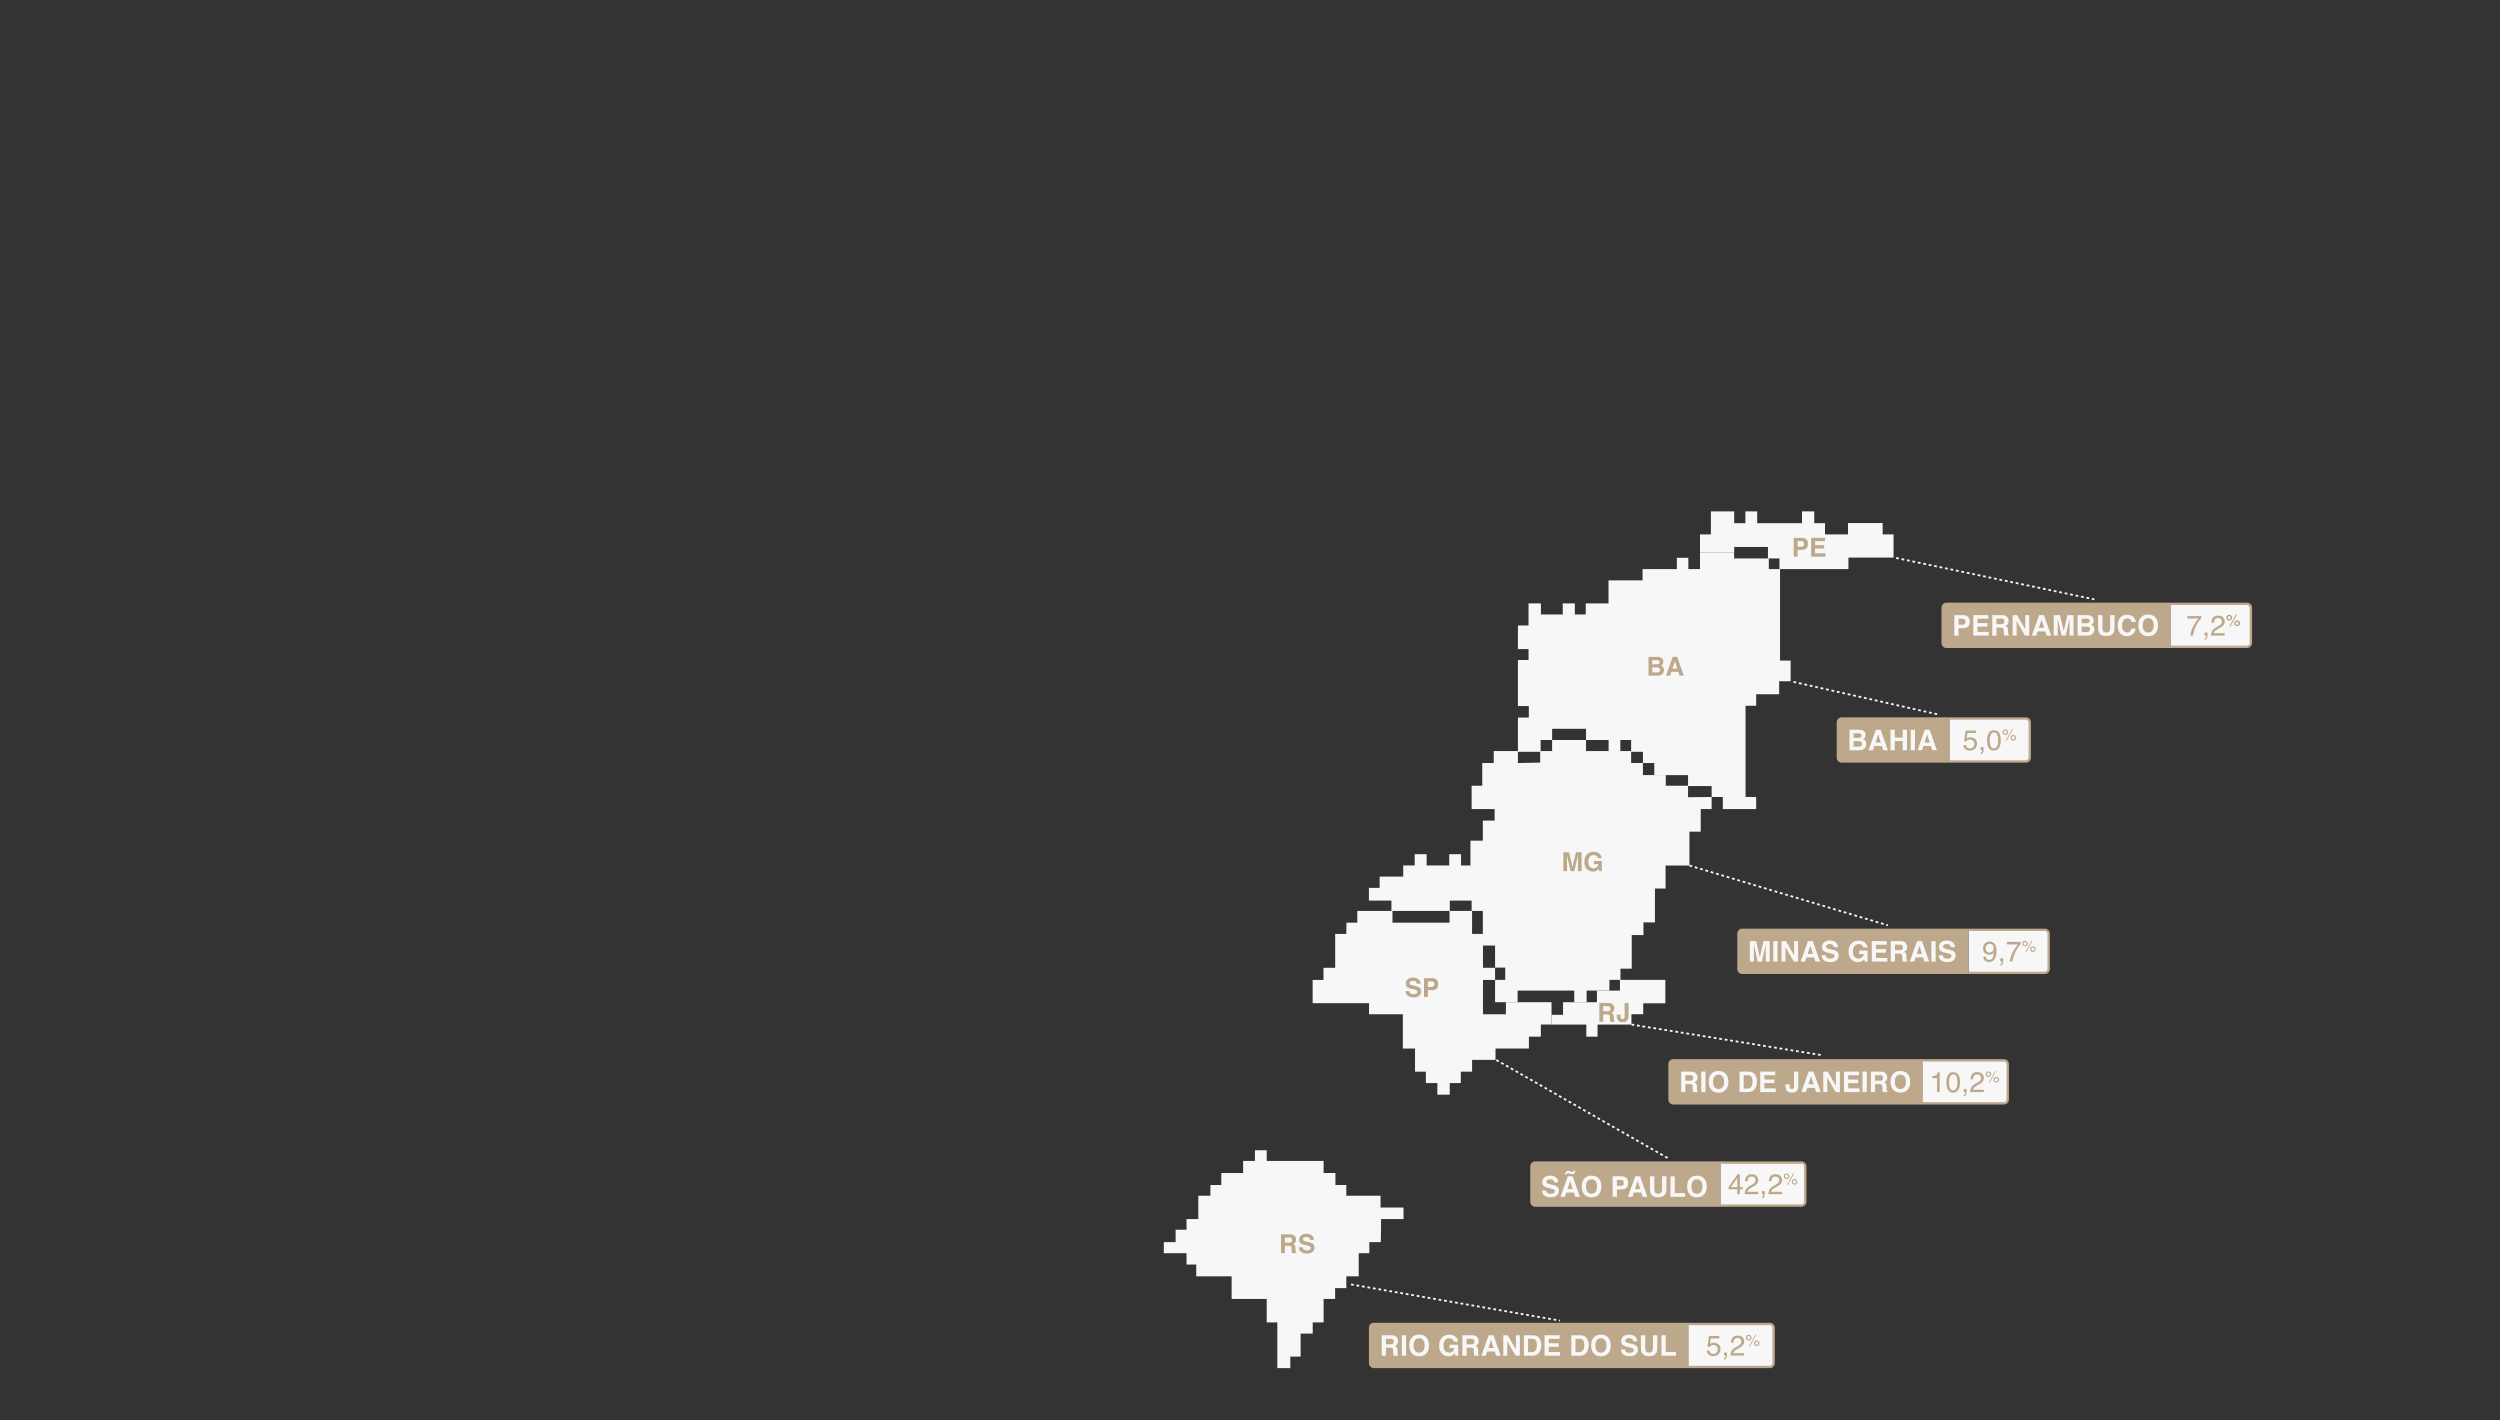 <?xml version="1.0" encoding="UTF-8"?>
<svg id="Marcação" xmlns="http://www.w3.org/2000/svg" version="1.1" viewBox="0 0 2700 1534">
  <rect x="0" y="0" width="2700" height="1534" fill="#333333" stroke="none"/>
  <!-- Generator: Adobe Illustrator 29.3.1, SVG Export Plug-In . SVG Version: 2.1.0 Build 151)  -->
  <defs>
    <style>
      .st0 {
        fill: #b19465;
      }

      .st1 {
        fill: #f7f7f7;
      }

      .st2 {
        fill: none;
        stroke: #f7f7f7;
        stroke-dasharray: 3;
        stroke-miterlimit: 10;
        stroke-width: 2px;
      }

      .st3 {
        fill: #bda88b;
      }
    </style>
  </defs>
  <polygon class="st1" points="1675.66 1106.52 1664.11 1106.52 1664.11 1119.59 1651.22 1119.59 1651.22 1132.38 1615.15 1132.38 1615.15 1144.69 1589.84 1144.69 1589.84 1157.37 1577.66 1157.37 1577.66 1169.68 1565.72 1169.68 1565.72 1182.23 1552.35 1182.23 1552.35 1169.68 1539.93 1169.68 1539.93 1157.37 1528.22 1157.37 1528.22 1132.38 1515.09 1132.38 1515.09 1095.44 1478.55 1095.44 1478.55 1083.48 1417.65 1083.48 1417.65 1058.32 1429.35 1058.32 1429.35 1045.23 1442.01 1045.23 1442.01 1008.65 1453.95 1008.65 1454.19 996.45 1465.89 996.45 1465.89 983.78 1503.86 983.78 1503.86 996.45 1565.48 996.45 1565.48 983.78 1589.84 983.78 1589.84 1008.65 1601.62 1008.65 1601.62 1045.23 1614.68 1045.23 1614.68 1058.32 1601.62 1058.32 1601.62 1095.44 1626.38 1095.44 1626.38 1082.41 1675.66 1082.41 1675.66 1106.52"/>
  <g>
    <polygon class="st1" points="1355.32 1242.32 1355.32 1253.8 1342.58 1253.8 1342.58 1266.87 1319.02 1266.87 1319.02 1279.78 1307.24 1279.78 1307.24 1291.42 1294.18 1291.42 1294.18 1316.6 1281.44 1316.6 1281.44 1328.08 1269.66 1328.08 1269.66 1341.47 1256.92 1341.47 1256.92 1353.42 1281.44 1353.42 1281.44 1365.7 1291.95 1365.7 1291.95 1378.45 1330.16 1378.45 1330.16 1402.83 1368.06 1402.83 1368.06 1428.18 1379.52 1428.18 1379.52 1477.59 1393.53 1477.59 1393.53 1465.16 1404.67 1465.16 1404.67 1440.29 1417.73 1440.29 1417.73 1428.18 1429.51 1428.18 1429.51 1402.83 1441.93 1402.83 1441.93 1391.2 1454.03 1391.2 1454.03 1378.45 1467.4 1378.45 1467.4 1353.42 1478.87 1353.42 1478.87 1341.47 1491.29 1341.47 1491.61 1316.6 1515.81 1316.6 1515.81 1304.17 1490.97 1304.17 1490.97 1291.42 1454.03 1291.42 1454.03 1279.78 1442.25 1279.78 1442.25 1266.87 1429.51 1266.87 1429.51 1253.8 1368.06 1253.8 1368.06 1242.32 1355.32 1242.32"/>
    <g>
      <path class="st1" d="M1823.09,1476.36h88.29c2,0,3.62-1.62,3.62-3.62v-39.29c0-2-1.62-3.62-3.62-3.62h-88.29v46.54Z"/>
      <path class="st3" d="M1914.25,1472.17c0,1.58-1.28,2.86-2.86,2.86h-87.55v-43.87h87.55c1.58,0,2.86,1.28,2.86,2.86v38.16ZM1911.39,1428.59h-427.54c-2.99,0-5.42,2.43-5.42,5.42v38.16c0,2.99,2.43,5.42,5.42,5.42h427.54c2.99,0,5.42-2.43,5.42-5.42v-38.16c0-2.99-2.43-5.42-5.42-5.42"/>
      <path class="st3" d="M1846.08,1458.54c.18,1.54.9,2.61,2.15,3.2.64.3,1.38.45,2.22.45,1.6,0,2.78-.51,3.56-1.53.77-1.02,1.16-2.15,1.16-3.39,0-1.5-.46-2.66-1.38-3.48-.91-.82-2.01-1.23-3.29-1.23-.93,0-1.73.18-2.39.54-.66.36-1.23.86-1.7,1.5l-2.34-.13,1.64-11.57h11.16v2.61h-9.14l-.91,5.97c.5-.38.97-.66,1.42-.86.8-.33,1.73-.49,2.78-.49,1.97,0,3.64.64,5.01,1.91,1.37,1.27,2.06,2.88,2.06,4.83s-.63,3.82-1.88,5.37c-1.26,1.55-3.26,2.33-6.01,2.33-1.75,0-3.3-.49-4.64-1.48-1.34-.99-2.1-2.5-2.26-4.54h2.81Z"/>
      <path class="st3" d="M1861.93,1467.15c.69-.12,1.17-.61,1.46-1.46.15-.45.22-.88.22-1.31,0-.07,0-.13,0-.19,0-.05-.02-.11-.04-.19h-1.63v-3.27h3.21v3.03c0,1.19-.24,2.23-.72,3.13-.48.9-1.31,1.46-2.49,1.66v-1.42Z"/>
      <path class="st3" d="M1870.02,1459.18c.66-1.37,1.96-2.61,3.89-3.74l2.88-1.67c1.29-.75,2.2-1.39,2.72-1.92.82-.83,1.23-1.78,1.23-2.85,0-1.25-.38-2.24-1.12-2.98-.75-.73-1.75-1.1-3-1.1-1.85,0-3.13.7-3.84,2.1-.38.75-.59,1.79-.63,3.12h-2.75c.03-1.87.37-3.4,1.03-4.58,1.17-2.08,3.24-3.12,6.2-3.12,2.46,0,4.26.66,5.4,2,1.13,1.33,1.7,2.81,1.7,4.44,0,1.72-.6,3.19-1.81,4.41-.7.71-1.96,1.57-3.77,2.58l-2.06,1.14c-.98.54-1.75,1.06-2.31,1.55-1,.87-1.63,1.84-1.89,2.9h11.73v2.55h-14.75c.1-1.85.49-3.46,1.15-4.83"/>
      <path class="st3" d="M1898.49,1452.01c.35-.35.53-.78.53-1.27s-.18-.92-.53-1.27c-.35-.35-.78-.53-1.27-.53s-.93.18-1.28.53c-.35.35-.53.78-.53,1.27s.18.92.53,1.27c.35.35.78.53,1.28.53s.92-.18,1.27-.53M1899.37,1448.58c.6.6.89,1.31.89,2.15s-.3,1.55-.89,2.15c-.59.6-1.31.89-2.15.89s-1.57-.3-2.16-.89c-.59-.59-.89-1.31-.89-2.15s.3-1.56.89-2.15c.59-.59,1.32-.89,2.16-.89s1.56.3,2.15.89M1895.95,1441.31h.97l-7.01,12.8h-.97l7.01-12.8ZM1889.91,1445.95c.35-.35.53-.78.53-1.27s-.18-.92-.53-1.27c-.35-.35-.78-.53-1.28-.53s-.92.18-1.27.53c-.35.35-.53.78-.53,1.28s.18.92.53,1.27c.35.35.78.53,1.27.53s.93-.18,1.28-.53M1890.78,1442.53c.6.6.89,1.32.89,2.15s-.3,1.56-.89,2.15c-.6.59-1.32.89-2.16.89s-1.55-.3-2.15-.89c-.59-.6-.89-1.32-.89-2.15s.3-1.56.89-2.15c.6-.6,1.31-.9,2.15-.9s1.56.3,2.16.9"/>
      <path class="st1" d="M1496.78,1445.91v5.94h4.97c.99,0,1.73-.12,2.23-.36.87-.42,1.31-1.25,1.31-2.49,0-1.34-.42-2.24-1.27-2.7-.47-.26-1.18-.39-2.14-.39h-5.1ZM1506.34,1442.63c.81.35,1.5.87,2.07,1.55.47.56.84,1.18,1.11,1.86.27.68.41,1.46.41,2.32,0,1.05-.26,2.08-.79,3.1-.53,1.02-1.41,1.73-2.63,2.15,1.02.41,1.74.99,2.16,1.75.43.75.64,1.91.64,3.46v1.48c0,1.01.04,1.7.12,2.06.12.57.4.99.86,1.26v.56h-5.1c-.14-.49-.24-.88-.3-1.18-.12-.62-.19-1.25-.2-1.91l-.03-2.06c-.02-1.41-.26-2.35-.73-2.82-.47-.47-1.35-.7-2.63-.7h-4.51v8.67h-4.52v-22.12h10.58c1.51.03,2.68.22,3.49.57"/>
      <rect class="st1" x="1513.98" y="1442.06" width="4.59" height="22.12"/>
      <g>
        <path class="st1" d="M1537.03,1458.85c1.08-1.35,1.62-3.27,1.62-5.76s-.54-4.4-1.62-5.75c-1.07-1.36-2.53-2.03-4.35-2.03s-3.29.68-4.38,2.03c-1.09,1.35-1.64,3.27-1.64,5.76s.55,4.41,1.64,5.76c1.09,1.35,2.55,2.03,4.38,2.03s3.28-.68,4.35-2.03M1539.92,1462.21c-1.67,1.72-4.09,2.58-7.25,2.58s-5.58-.86-7.25-2.58c-2.24-2.11-3.36-5.15-3.36-9.12s1.12-7.09,3.36-9.12c1.67-1.72,4.09-2.58,7.25-2.58s5.58.86,7.25,2.58c2.23,2.03,3.35,5.07,3.35,9.12s-1.11,7.01-3.35,9.12"/>
        <path class="st1" d="M1570.2,1448.96c-.35-1.51-1.21-2.57-2.57-3.17-.76-.33-1.61-.49-2.53-.49-1.78,0-3.25.67-4.39,2.02-1.14,1.34-1.71,3.36-1.71,6.06s.62,4.64,1.86,5.76c1.24,1.13,2.65,1.7,4.23,1.7s2.82-.45,3.81-1.34c.99-.89,1.6-2.06,1.83-3.5h-5.12v-3.69h9.21v11.87h-3.06l-.47-2.76c-.89,1.04-1.69,1.78-2.4,2.21-1.22.75-2.72,1.12-4.5,1.12-2.93,0-5.33-1.02-7.2-3.04-1.95-2.04-2.92-4.83-2.92-8.37s.98-6.45,2.96-8.61c1.97-2.16,4.57-3.24,7.82-3.24,2.81,0,5.07.72,6.77,2.14,1.71,1.43,2.69,3.21,2.94,5.33h-4.55Z"/>
        <path class="st1" d="M1583.85,1445.91v5.94h4.97c.99,0,1.73-.12,2.23-.36.87-.42,1.31-1.25,1.31-2.49,0-1.34-.42-2.24-1.27-2.7-.48-.26-1.18-.39-2.14-.39h-5.1ZM1593.4,1442.63c.81.35,1.5.87,2.07,1.55.47.56.84,1.18,1.12,1.86.27.68.41,1.46.41,2.32,0,1.05-.26,2.08-.79,3.1-.53,1.02-1.4,1.73-2.63,2.15,1.02.41,1.74.99,2.17,1.75.42.75.64,1.91.64,3.46v1.48c0,1.01.04,1.7.12,2.06.12.57.41.99.86,1.26v.56h-5.1c-.14-.49-.24-.88-.3-1.18-.12-.62-.19-1.25-.19-1.91l-.03-2.06c-.02-1.41-.26-2.35-.73-2.82-.47-.47-1.35-.7-2.64-.7h-4.51v8.67h-4.52v-22.12h10.58c1.51.03,2.68.22,3.49.57"/>
      </g>
      <path class="st1" d="M1607.44,1455.82h5.67l-2.79-8.7-2.87,8.7ZM1607.74,1442.06h5.23l7.82,22.12h-5.01l-1.46-4.55h-8.14l-1.5,4.55h-4.83l7.89-22.12Z"/>
      <polygon class="st1" points="1623.54 1442.06 1628.38 1442.06 1637.16 1457.49 1637.16 1442.06 1641.47 1442.06 1641.47 1464.18 1636.85 1464.18 1627.84 1448.49 1627.84 1464.18 1623.54 1464.18 1623.54 1442.06"/>
      <path class="st1" d="M1650.29,1445.9v14.43h4.27c2.18,0,3.71-1.08,4.57-3.22.47-1.18.7-2.59.7-4.22,0-2.25-.35-3.98-1.06-5.18-.71-1.2-2.11-1.81-4.21-1.81h-4.27ZM1658.76,1442.54c1.55.51,2.81,1.45,3.77,2.81.78,1.1,1.3,2.29,1.58,3.57.28,1.28.42,2.5.42,3.66,0,2.94-.59,5.43-1.77,7.47-1.6,2.75-4.07,4.12-7.42,4.12h-9.53v-22.11h9.53c1.38.02,2.52.18,3.43.48"/>
      <polygon class="st1" points="1684.35 1445.98 1672.65 1445.98 1672.65 1450.67 1683.39 1450.67 1683.39 1454.52 1672.65 1454.52 1672.65 1460.2 1684.89 1460.2 1684.89 1464.18 1668.13 1464.18 1668.13 1442.06 1684.35 1442.06 1684.35 1445.98"/>
      <g>
        <path class="st1" d="M1701.51,1445.9v14.43h4.27c2.19,0,3.71-1.08,4.57-3.22.47-1.18.71-2.59.71-4.22,0-2.25-.35-3.98-1.06-5.18-.71-1.2-2.11-1.81-4.22-1.81h-4.27ZM1709.99,1442.54c1.55.51,2.81,1.45,3.77,2.81.77,1.1,1.3,2.29,1.58,3.57.28,1.28.42,2.5.42,3.66,0,2.94-.59,5.43-1.77,7.47-1.6,2.75-4.07,4.12-7.42,4.12h-9.53v-22.11h9.53c1.38.02,2.52.18,3.43.48"/>
        <path class="st1" d="M1733.36,1458.85c1.08-1.35,1.62-3.27,1.62-5.76s-.54-4.4-1.62-5.75c-1.07-1.36-2.53-2.03-4.35-2.03s-3.29.68-4.38,2.03c-1.09,1.35-1.64,3.27-1.64,5.76s.55,4.41,1.64,5.76c1.09,1.35,2.55,2.03,4.38,2.03s3.28-.68,4.35-2.03M1736.25,1462.21c-1.67,1.72-4.09,2.58-7.25,2.58s-5.58-.86-7.25-2.58c-2.24-2.11-3.36-5.15-3.36-9.12s1.12-7.09,3.36-9.12c1.67-1.72,4.09-2.58,7.25-2.58s5.58.86,7.25,2.58c2.23,2.03,3.35,5.07,3.35,9.12s-1.11,7.01-3.35,9.12"/>
        <path class="st1" d="M1754.99,1457.35c.14,1.01.42,1.77.84,2.27.77.91,2.08,1.36,3.94,1.36,1.11,0,2.02-.12,2.72-.36,1.32-.46,1.98-1.32,1.98-2.57,0-.73-.33-1.3-.97-1.7-.65-.39-1.67-.73-3.07-1.03l-2.39-.53c-2.36-.52-3.97-1.09-4.85-1.7-1.49-1.02-2.23-2.61-2.23-4.79,0-1.98.72-3.63,2.19-4.94,1.46-1.31,3.6-1.96,6.43-1.96,2.36,0,4.37.62,6.04,1.85,1.66,1.24,2.54,3.03,2.62,5.38h-4.44c-.08-1.33-.68-2.28-1.78-2.83-.74-.37-1.65-.56-2.76-.56-1.22,0-2.19.24-2.92.72-.72.48-1.09,1.15-1.09,2.01,0,.79.36,1.38,1.08,1.77.46.26,1.44.57,2.94.92l3.88.91c1.7.4,2.98.94,3.82,1.61,1.32,1.04,1.98,2.55,1.98,4.52s-.78,3.7-2.35,5.03c-1.56,1.33-3.77,2-6.62,2s-5.2-.66-6.87-1.97c-1.67-1.32-2.5-3.12-2.5-5.42h4.41Z"/>
        <path class="st1" d="M1772.15,1442.06h4.7v13.58c0,1.52.18,2.63.54,3.33.56,1.24,1.77,1.86,3.65,1.86s3.08-.62,3.63-1.86c.36-.7.54-1.81.54-3.33v-13.58h4.7v13.59c0,2.35-.36,4.18-1.1,5.49-1.36,2.4-3.95,3.6-7.77,3.6s-6.42-1.2-7.79-3.6c-.73-1.31-1.09-3.14-1.09-5.49v-13.59Z"/>
      </g>
      <polygon class="st1" points="1794.35 1442.06 1798.97 1442.06 1798.97 1460.2 1810.01 1460.2 1810.01 1464.18 1794.35 1464.18 1794.35 1442.06"/>
    </g>
    <line class="st2" x1="1459.08" y1="1387.17" x2="1684.89" y2="1426.28"/>
  </g>
  <g>
    <g>
      <g>
        <path class="st1" d="M1858,1302.08h88.29c2,0,3.62-1.62,3.62-3.62v-39.29c0-2-1.62-3.62-3.62-3.62h-88.29v46.54Z"/>
        <path class="st3" d="M1948.41,1297.89c0,1.58-1.28,2.86-2.86,2.86h-87.55v-43.87h87.55c1.58,0,2.86,1.28,2.86,2.86v38.16ZM1945.55,1254.32h-287.46c-2.99,0-5.42,2.43-5.42,5.42v38.16c0,2.99,2.43,5.42,5.42,5.42h287.46c2.99,0,5.42-2.43,5.42-5.42v-38.16c0-2.99-2.43-5.42-5.42-5.42"/>
      </g>
      <path class="st3" d="M1876.24,1282.13v-9.74l-6.89,9.74h6.89ZM1876.29,1289.73v-5.25h-9.42v-2.64l9.85-13.65h2.28v13.94h3.17v2.36h-3.17v5.25h-2.7Z"/>
      <g>
        <path class="st3" d="M1885.29,1284.9c.66-1.37,1.96-2.61,3.89-3.74l2.88-1.67c1.29-.75,2.2-1.39,2.72-1.92.82-.83,1.23-1.78,1.23-2.85,0-1.25-.37-2.24-1.12-2.98-.75-.73-1.75-1.1-3-1.1-1.85,0-3.13.7-3.84,2.1-.38.75-.59,1.79-.63,3.12h-2.75c.03-1.87.38-3.4,1.03-4.58,1.17-2.08,3.24-3.12,6.2-3.12,2.46,0,4.26.66,5.4,2,1.13,1.33,1.7,2.81,1.7,4.44,0,1.72-.61,3.19-1.82,4.41-.7.71-1.96,1.57-3.77,2.58l-2.06,1.14c-.98.54-1.75,1.06-2.31,1.55-1,.87-1.63,1.84-1.89,2.9h11.74v2.55h-14.75c.1-1.85.49-3.46,1.15-4.83"/>
        <path class="st3" d="M1902.82,1292.87c.69-.12,1.17-.61,1.46-1.46.15-.45.22-.88.22-1.31,0-.07,0-.13,0-.19,0-.05-.02-.11-.04-.19h-1.63v-3.27h3.21v3.03c0,1.19-.24,2.23-.72,3.13-.48.9-1.31,1.46-2.49,1.66v-1.42Z"/>
        <path class="st3" d="M1910.91,1284.9c.66-1.37,1.96-2.61,3.89-3.74l2.88-1.67c1.29-.75,2.2-1.39,2.72-1.92.82-.83,1.23-1.78,1.23-2.85,0-1.25-.37-2.24-1.12-2.98-.75-.73-1.75-1.1-3-1.1-1.85,0-3.13.7-3.84,2.1-.38.75-.59,1.79-.63,3.12h-2.75c.03-1.87.38-3.4,1.03-4.58,1.17-2.08,3.24-3.12,6.2-3.12,2.46,0,4.26.66,5.4,2,1.13,1.33,1.7,2.81,1.7,4.44,0,1.72-.6,3.19-1.81,4.41-.7.71-1.96,1.57-3.77,2.58l-2.06,1.14c-.98.54-1.75,1.06-2.31,1.55-1,.87-1.63,1.84-1.89,2.9h11.74v2.55h-14.75c.1-1.85.49-3.46,1.15-4.83"/>
        <path class="st3" d="M1939.38,1277.73c.35-.35.53-.78.53-1.27s-.18-.92-.53-1.27c-.35-.35-.78-.53-1.27-.53s-.93.18-1.28.53c-.36.35-.53.78-.53,1.27s.17.92.53,1.27c.35.35.78.53,1.28.53s.92-.18,1.27-.53M1940.26,1274.3c.6.6.9,1.31.9,2.15s-.3,1.55-.9,2.15c-.59.6-1.31.89-2.15.89s-1.57-.3-2.16-.89c-.59-.59-.89-1.31-.89-2.15s.3-1.56.89-2.15c.59-.59,1.32-.89,2.16-.89s1.55.3,2.15.89M1936.84,1267.03h.97l-7.01,12.8h-.97l7.01-12.8ZM1930.8,1271.68c.35-.35.52-.78.52-1.27s-.17-.92-.52-1.27c-.35-.35-.78-.53-1.29-.53s-.92.18-1.27.53c-.35.35-.53.78-.53,1.28s.18.92.53,1.27c.35.35.78.53,1.27.53s.93-.18,1.29-.53M1931.67,1268.25c.6.6.9,1.32.9,2.15s-.3,1.56-.9,2.15c-.59.59-1.32.89-2.16.89s-1.55-.3-2.15-.89c-.6-.6-.89-1.32-.89-2.15s.29-1.56.89-2.15c.59-.6,1.31-.9,2.15-.9s1.57.3,2.16.9"/>
        <path class="st1" d="M1669.73,1285.69c.14,1.01.42,1.77.84,2.27.77.91,2.08,1.36,3.94,1.36,1.12,0,2.02-.12,2.72-.36,1.32-.46,1.98-1.32,1.98-2.57,0-.73-.33-1.3-.97-1.7-.64-.39-1.67-.73-3.07-1.03l-2.39-.53c-2.36-.52-3.97-1.09-4.85-1.7-1.49-1.02-2.23-2.61-2.23-4.79,0-1.98.72-3.63,2.19-4.94,1.46-1.31,3.6-1.96,6.43-1.96,2.36,0,4.37.62,6.04,1.85,1.67,1.24,2.54,3.03,2.62,5.38h-4.44c-.09-1.33-.68-2.28-1.79-2.83-.74-.37-1.65-.56-2.76-.56-1.22,0-2.19.24-2.92.72-.72.48-1.09,1.15-1.09,2.01,0,.79.36,1.38,1.07,1.77.46.26,1.44.57,2.94.92l3.88.91c1.7.4,2.98.94,3.82,1.61,1.32,1.04,1.98,2.55,1.98,4.52s-.78,3.7-2.35,5.03c-1.56,1.33-3.77,2-6.62,2s-5.2-.66-6.87-1.97c-1.67-1.32-2.5-3.12-2.5-5.42h4.41Z"/>
        <path class="st1" d="M1692.91,1284.16h5.66l-2.79-8.7-2.87,8.7ZM1694.67,1264.72c.26.06.48.13.66.2l1.41.53c.42.14.7.24.83.27.13.04.27.06.43.06.48,0,.81-.13,1.01-.38.19-.26.34-.56.43-.91h2c-.18,1.05-.54,1.93-1.08,2.64-.53.71-1.32,1.07-2.35,1.07-.31,0-.75-.08-1.32-.23-.33-.08-.64-.17-.94-.27l-1.22-.41c-.17-.06-.34-.11-.49-.13-.16-.03-.32-.04-.48-.04-.38,0-.69.11-.93.34-.24.23-.41.55-.51.96h-1.95c.22-1.04.51-1.82.86-2.35.64-.95,1.59-1.43,2.85-1.43.27,0,.54.03.79.09M1693.22,1270.4h5.23l7.82,22.12h-5.01l-1.46-4.55h-8.14l-1.5,4.55h-4.83l7.89-22.12Z"/>
        <path class="st1" d="M1723.22,1287.19c1.08-1.35,1.62-3.27,1.62-5.76s-.54-4.4-1.62-5.75c-1.07-1.36-2.53-2.03-4.35-2.03s-3.29.68-4.38,2.03c-1.09,1.35-1.64,3.27-1.64,5.76s.55,4.41,1.64,5.76c1.09,1.35,2.55,2.03,4.38,2.03s3.28-.68,4.35-2.03M1726.12,1290.55c-1.67,1.72-4.09,2.58-7.25,2.58s-5.58-.86-7.25-2.58c-2.24-2.11-3.36-5.15-3.36-9.12s1.12-7.09,3.36-9.12c1.67-1.72,4.09-2.58,7.25-2.58s5.58.86,7.25,2.58c2.23,2.03,3.35,5.07,3.35,9.12s-1.11,7.01-3.35,9.12"/>
        <path class="st1" d="M1752.85,1274.97c-.59-.49-1.41-.73-2.46-.73h-4.16v6.51h4.16c1.05,0,1.87-.26,2.46-.79.58-.53.88-1.37.88-2.52s-.29-1.97-.88-2.46M1756.37,1282.94c-1.29,1.08-3.14,1.62-5.55,1.62h-4.6v7.95h-4.59v-22.12h9.49c2.19,0,3.94.57,5.24,1.71,1.31,1.14,1.96,2.91,1.96,5.3,0,2.61-.65,4.46-1.95,5.54"/>
      </g>
      <path class="st1" d="M1765.77,1284.16h5.67l-2.79-8.7-2.87,8.7ZM1766.08,1270.4h5.23l7.82,22.12h-5.01l-1.46-4.55h-8.14l-1.5,4.55h-4.83l7.89-22.12Z"/>
      <path class="st1" d="M1781.95,1270.4h4.7v13.58c0,1.52.18,2.63.54,3.33.56,1.24,1.77,1.86,3.65,1.86s3.08-.62,3.63-1.86c.36-.7.54-1.81.54-3.33v-13.58h4.7v13.59c0,2.35-.36,4.18-1.1,5.49-1.36,2.4-3.95,3.6-7.77,3.6s-6.42-1.2-7.79-3.6c-.73-1.31-1.09-3.14-1.09-5.49v-13.59Z"/>
      <polygon class="st1" points="1804.14 1270.4 1808.76 1270.4 1808.76 1288.54 1819.8 1288.54 1819.8 1292.52 1804.14 1292.52 1804.14 1270.4"/>
      <path class="st1" d="M1837.05,1287.19c1.08-1.35,1.62-3.27,1.62-5.76s-.54-4.4-1.62-5.75c-1.07-1.36-2.53-2.03-4.35-2.03s-3.29.68-4.38,2.03c-1.09,1.35-1.63,3.27-1.63,5.76s.55,4.41,1.63,5.76c1.09,1.35,2.55,2.03,4.38,2.03s3.28-.68,4.35-2.03M1839.94,1290.55c-1.67,1.72-4.09,2.58-7.25,2.58s-5.58-.86-7.25-2.58c-2.24-2.11-3.36-5.15-3.36-9.12s1.12-7.09,3.36-9.12c1.67-1.72,4.09-2.58,7.25-2.58s5.58.86,7.25,2.58c2.23,2.03,3.35,5.07,3.35,9.12s-1.12,7.01-3.35,9.12"/>
    </g>
    <line class="st2" x1="1616.07" y1="1144.81" x2="1802.18" y2="1251.32"/>
  </g>
  <g>
    <polygon class="st1" points="1675.66 1106.52 1675.66 1096 1688.07 1096 1688.07 1082.41 1724.69 1082.41 1724.69 1069.86 1749.53 1069.86 1749.53 1058.26 1774.05 1058.26 1798.57 1058.26 1798.57 1083.56 1774.69 1083.56 1774.69 1095.36 1761.95 1095.36 1761.95 1106.52 1725.33 1106.52 1725.33 1119.59 1713.23 1119.59 1713.23 1106.52 1675.66 1106.52"/>
    <g>
      <path class="st1" d="M2075.92,1191.63h88.29c2,0,3.62-1.62,3.62-3.62v-39.29c0-2-1.62-3.62-3.62-3.62h-88.29v46.54Z"/>
      <path class="st3" d="M2167.08,1187.44c0,1.58-1.28,2.86-2.86,2.86h-87.55v-43.87h87.55c1.58,0,2.86,1.28,2.86,2.86v38.16ZM2164.22,1143.86h-356.98c-2.99,0-5.42,2.43-5.42,5.42v38.16c0,2.99,2.43,5.42,5.42,5.42h356.98c2.99,0,5.42-2.43,5.42-5.42v-38.16c0-2.99-2.43-5.42-5.42-5.42"/>
      <path class="st3" d="M2086.95,1164.24v-2.07c1.95-.19,3.31-.51,4.08-.95.77-.44,1.34-1.5,1.72-3.16h2.13v21.4h-2.88v-15.22h-5.06Z"/>
      <path class="st3" d="M2112.72,1175.72c.83-1.24,1.24-3.55,1.24-6.93,0-2.44-.3-4.45-.9-6.02-.6-1.57-1.77-2.36-3.5-2.36-1.59,0-2.75.75-3.49,2.24-.74,1.49-1.1,3.7-1.1,6.61,0,2.19.24,3.95.71,5.28.72,2.03,1.95,3.05,3.69,3.05,1.4,0,2.52-.62,3.35-1.86M2115.44,1161.4c.96,1.77,1.44,4.19,1.44,7.28,0,2.92-.43,5.34-1.31,7.25-1.26,2.74-3.32,4.11-6.18,4.11-2.58,0-4.5-1.12-5.76-3.36-1.05-1.87-1.57-4.38-1.57-7.53,0-2.44.31-4.54.94-6.29,1.18-3.26,3.31-4.89,6.41-4.89,2.78,0,4.79,1.14,6.03,3.44"/>
      <path class="st3" d="M2120.74,1182.59c.69-.12,1.17-.61,1.46-1.46.15-.45.23-.88.23-1.31,0-.07,0-.13,0-.19,0-.05-.02-.11-.04-.19h-1.63v-3.27h3.21v3.03c0,1.19-.24,2.23-.72,3.13-.48.9-1.31,1.46-2.49,1.66v-1.42Z"/>
      <path class="st3" d="M2128.83,1174.62c.66-1.37,1.96-2.61,3.89-3.74l2.88-1.67c1.29-.75,2.2-1.39,2.72-1.92.82-.83,1.23-1.78,1.23-2.85,0-1.25-.37-2.24-1.12-2.98-.75-.73-1.75-1.1-3-1.1-1.85,0-3.13.7-3.84,2.1-.38.75-.59,1.79-.63,3.12h-2.75c.03-1.87.38-3.4,1.03-4.58,1.17-2.08,3.24-3.12,6.2-3.12,2.46,0,4.26.66,5.4,2,1.14,1.33,1.7,2.81,1.7,4.44,0,1.72-.6,3.19-1.81,4.41-.7.71-1.96,1.57-3.77,2.58l-2.06,1.14c-.98.54-1.75,1.06-2.31,1.55-1,.87-1.63,1.84-1.89,2.9h11.73v2.55h-14.75c.1-1.85.48-3.46,1.15-4.83"/>
      <path class="st3" d="M2157.3,1167.45c.35-.35.53-.78.53-1.27s-.18-.92-.53-1.27c-.35-.35-.78-.53-1.27-.53s-.93.18-1.28.53c-.35.35-.53.78-.53,1.27s.18.92.53,1.27c.35.35.78.53,1.28.53s.92-.18,1.27-.53M2158.18,1164.02c.6.6.89,1.31.89,2.15s-.3,1.55-.89,2.15c-.59.6-1.31.89-2.15.89s-1.56-.3-2.16-.89c-.59-.59-.89-1.31-.89-2.15s.3-1.56.89-2.15c.6-.59,1.32-.89,2.16-.89s1.56.3,2.15.89M2154.76,1156.75h.97l-7.01,12.8h-.97l7.01-12.8ZM2148.72,1161.39c.35-.35.53-.78.53-1.27s-.17-.92-.53-1.27c-.35-.35-.78-.53-1.28-.53s-.92.18-1.27.53c-.35.35-.53.78-.53,1.28s.18.92.53,1.27c.35.35.78.53,1.27.53s.93-.18,1.28-.53M2149.59,1157.96c.6.6.89,1.32.89,2.15s-.3,1.56-.89,2.15c-.59.59-1.32.89-2.16.89s-1.55-.3-2.15-.89c-.6-.6-.89-1.32-.89-2.15s.3-1.56.89-2.15c.59-.6,1.31-.9,2.15-.9s1.57.3,2.16.9"/>
      <path class="st1" d="M1820.17,1161.18v5.94h4.97c.99,0,1.73-.12,2.23-.36.87-.42,1.31-1.25,1.31-2.49,0-1.34-.43-2.24-1.27-2.7-.48-.26-1.19-.39-2.14-.39h-5.1ZM1829.73,1157.9c.81.35,1.5.87,2.07,1.55.47.56.84,1.18,1.11,1.86.27.68.41,1.46.41,2.32,0,1.05-.26,2.08-.79,3.1-.53,1.02-1.4,1.73-2.63,2.15,1.02.41,1.74.99,2.17,1.75.42.75.64,1.91.64,3.46v1.49c0,1.01.04,1.7.12,2.05.12.57.41.99.86,1.26v.56h-5.1c-.14-.49-.24-.88-.3-1.18-.12-.62-.19-1.25-.19-1.91l-.03-2.06c-.02-1.41-.26-2.35-.73-2.82-.47-.47-1.35-.71-2.63-.71h-4.51v8.67h-4.52v-22.11h10.58c1.51.03,2.68.22,3.49.57"/>
      <rect class="st1" x="1837.37" y="1157.33" width="4.59" height="22.12"/>
      <g>
        <path class="st1" d="M1860.42,1174.12c1.08-1.35,1.62-3.27,1.62-5.76s-.54-4.4-1.62-5.75c-1.07-1.36-2.53-2.03-4.35-2.03s-3.29.68-4.38,2.03c-1.09,1.35-1.63,3.27-1.63,5.76s.55,4.41,1.63,5.76c1.09,1.35,2.55,2.03,4.38,2.03s3.28-.68,4.35-2.03M1863.31,1177.48c-1.67,1.72-4.09,2.58-7.25,2.58s-5.58-.86-7.25-2.58c-2.24-2.11-3.36-5.15-3.36-9.12s1.12-7.09,3.36-9.12c1.67-1.72,4.09-2.58,7.25-2.58s5.58.86,7.25,2.58c2.23,2.03,3.35,5.07,3.35,9.12s-1.11,7.01-3.35,9.12"/>
        <path class="st1" d="M1883.2,1161.18v14.43h4.27c2.19,0,3.71-1.08,4.57-3.22.47-1.18.71-2.59.71-4.22,0-2.25-.35-3.98-1.06-5.18-.71-1.21-2.11-1.81-4.22-1.81h-4.27ZM1891.68,1157.81c1.55.51,2.81,1.45,3.77,2.81.77,1.1,1.3,2.29,1.58,3.57.28,1.28.42,2.5.42,3.66,0,2.94-.59,5.43-1.77,7.47-1.6,2.75-4.07,4.12-7.42,4.12h-9.53v-22.11h9.53c1.38.02,2.52.18,3.43.48"/>
      </g>
      <polygon class="st1" points="1917.26 1161.25 1905.56 1161.25 1905.56 1165.95 1916.3 1165.95 1916.3 1169.79 1905.56 1169.79 1905.56 1175.48 1917.8 1175.48 1917.8 1179.45 1901.04 1179.45 1901.04 1157.33 1917.26 1157.33 1917.26 1161.25"/>
      <path class="st1" d="M1932.64,1171.06v.51c.04,1.71.21,2.91.53,3.61.31.7.99,1.04,2.02,1.04s1.7-.38,2.03-1.14c.19-.45.3-1.21.3-2.28v-15.47h4.62v15.39c0,1.88-.32,3.37-.95,4.47-1.08,1.86-3.02,2.79-5.82,2.79s-4.69-.75-5.65-2.26c-.95-1.5-1.44-3.56-1.44-6.16v-.51h4.37Z"/>
      <path class="st1" d="M1953.05,1171.09h5.67l-2.79-8.7-2.87,8.7ZM1953.35,1157.33h5.23l7.82,22.12h-5.01l-1.46-4.55h-8.14l-1.5,4.55h-4.83l7.89-22.12Z"/>
      <polygon class="st1" points="1969.15 1157.33 1973.99 1157.33 1982.77 1172.76 1982.77 1157.33 1987.08 1157.33 1987.08 1179.45 1982.46 1179.45 1973.46 1163.76 1973.46 1179.45 1969.15 1179.45 1969.15 1157.33"/>
      <polygon class="st1" points="2007.77 1161.25 1996.07 1161.25 1996.07 1165.95 2006.81 1165.95 2006.81 1169.79 1996.07 1169.79 1996.07 1175.48 2008.31 1175.48 2008.31 1179.45 1991.55 1179.45 1991.55 1157.33 2007.77 1157.33 2007.77 1161.25"/>
      <rect class="st1" x="2011.54" y="1157.33" width="4.59" height="22.12"/>
      <g>
        <path class="st1" d="M2025.07,1161.18v5.94h4.97c.99,0,1.73-.12,2.23-.36.87-.42,1.31-1.25,1.31-2.49,0-1.34-.42-2.24-1.27-2.7-.48-.26-1.19-.39-2.14-.39h-5.1ZM2034.62,1157.9c.81.35,1.5.87,2.07,1.55.47.56.84,1.18,1.11,1.86.27.68.41,1.46.41,2.32,0,1.05-.26,2.08-.79,3.1-.53,1.02-1.4,1.73-2.63,2.15,1.02.41,1.74.99,2.17,1.75.42.75.64,1.91.64,3.46v1.49c0,1.01.04,1.7.12,2.05.12.57.41.99.86,1.26v.56h-5.1c-.14-.49-.24-.88-.3-1.18-.12-.62-.19-1.25-.19-1.91l-.03-2.06c-.02-1.41-.26-2.35-.73-2.82-.47-.47-1.35-.71-2.64-.71h-4.51v8.67h-4.52v-22.11h10.58c1.51.03,2.68.22,3.49.57"/>
        <path class="st1" d="M2056.78,1174.12c1.08-1.35,1.62-3.27,1.62-5.76s-.54-4.4-1.62-5.75c-1.07-1.36-2.53-2.03-4.35-2.03s-3.29.68-4.38,2.03c-1.09,1.35-1.64,3.27-1.64,5.76s.55,4.41,1.64,5.76c1.09,1.35,2.55,2.03,4.38,2.03s3.28-.68,4.35-2.03M2059.67,1177.48c-1.67,1.72-4.09,2.58-7.25,2.58s-5.58-.86-7.25-2.58c-2.24-2.11-3.36-5.15-3.36-9.12s1.12-7.09,3.36-9.12c1.67-1.72,4.09-2.58,7.25-2.58s5.58.86,7.25,2.58c2.23,2.03,3.35,5.07,3.35,9.12s-1.11,7.01-3.35,9.12"/>
      </g>
    </g>
    <line class="st2" x1="1761.95" y1="1106.52" x2="1969.15" y2="1139.81"/>
  </g>
  <g>
    <polygon class="st1" points="1613.24 824.07 1613.24 811.15 1639.35 811.15 1639.35 824.07 1663.4 823.59 1663.4 811.15 1676.29 811.15 1676.29 799.2 1712.91 799.2 1712.91 811.15 1737.31 811.15 1737.31 799.2 1749.97 799.2 1749.97 811.15 1761.63 811.15 1761.63 824.07 1774.37 824.07 1774.37 837.1 1799.05 837.1 1799.05 848.61 1823.09 848.61 1823.09 861.01 1848.56 860.73 1848.56 873.8 1836.78 873.8 1836.78 898.19 1824.6 898.19 1824.6 934.77 1798.81 934.77 1798.81 959.63 1787.34 959.63 1787.34 996.22 1774.92 996.22 1774.92 1009.84 1762.27 1009.84 1762.27 1046.18 1750.09 1046.18 1750.09 1058.26 1738.15 1058.26 1738.15 1069.86 1713.55 1069.86 1713.55 1082.41 1700.17 1082.41 1700.17 1069.86 1639.04 1069.86 1639.04 1082.41 1614.68 1082.41 1614.68 1058.26 1625.66 1058.26 1625.66 1044.99 1614.68 1044.99 1614.68 1021.2 1601.46 1021.2 1601.46 983.78 1589.36 983.78 1589.36 972.62 1565.8 972.62 1565.8 983.78 1502.75 983.78 1502.75 972.62 1478.43 972.62 1478.43 958.92 1490.01 958.92 1490.01 946.72 1515.49 946.72 1515.49 934.69 1527.87 934.69 1527.87 922.57 1540.76 922.57 1540.76 934.69 1565.16 934.69 1565.16 922.57 1577.9 922.57 1577.9 934.69 1588.09 934.69 1588.09 907.91 1601.46 907.91 1601.46 886.23 1614.2 886.23 1614.2 873.8 1589.36 873.8 1589.36 848.61 1600.82 848.61 1600.82 824.07 1613.24 824.07"/>
    <g>
      <g>
        <path class="st1" d="M2126.01,1050.7h83.17c2,0,3.62-1.62,3.62-3.62v-39.29c0-2-1.62-3.62-3.62-3.62h-83.17v46.54Z"/>
        <path class="st3" d="M2211.3,1046.51c0,1.58-1.28,2.86-2.86,2.86h-82.43v-43.87h82.43c1.58,0,2.86,1.28,2.86,2.86v38.16ZM2208.44,1002.94h-326.79c-2.99,0-5.42,2.43-5.42,5.42v38.16c0,2.99,2.43,5.42,5.42,5.42h326.79c2.99,0,5.42-2.43,5.42-5.42v-38.16c0-2.99-2.43-5.42-5.42-5.42"/>
        <path class="st3" d="M2151.74,1027.69c.88-.71,1.33-1.94,1.33-3.7,0-1.58-.4-2.76-1.19-3.53-.79-.77-1.81-1.16-3.04-1.16-1.32,0-2.37.44-3.14,1.33-.78.89-1.16,2.07-1.16,3.55,0,1.4.34,2.51,1.02,3.34.68.83,1.77,1.24,3.26,1.24,1.07,0,2.05-.35,2.93-1.06M2144.71,1033.16c.08,1.49.65,2.52,1.73,3.09.55.3,1.17.45,1.86.45,1.29,0,2.39-.54,3.3-1.61.91-1.08,1.56-3.26,1.93-6.55-.6.95-1.34,1.62-2.23,2-.88.38-1.84.58-2.86.58-2.07,0-3.71-.64-4.91-1.93-1.21-1.29-1.81-2.95-1.81-4.98s.59-3.66,1.78-5.15c1.19-1.48,2.95-2.22,5.27-2.22,3.13,0,5.29,1.41,6.48,4.23.66,1.55.99,3.49.99,5.82,0,2.63-.4,4.96-1.18,6.99-1.31,3.38-3.53,5.07-6.66,5.07-2.1,0-3.7-.55-4.79-1.65-1.09-1.1-1.63-2.48-1.63-4.14h2.73Z"/>
        <path class="st3" d="M2160.27,1041.49c.69-.12,1.17-.61,1.46-1.46.15-.45.22-.88.22-1.31,0-.07,0-.13,0-.19,0-.05-.02-.11-.04-.19h-1.63v-3.27h3.21v3.03c0,1.19-.24,2.23-.72,3.13-.48.9-1.31,1.46-2.49,1.66v-1.42Z"/>
        <path class="st3" d="M2182.32,1017.23v2.36c-.69.67-1.61,1.84-2.76,3.5-1.14,1.66-2.16,3.45-3.04,5.37-.87,1.87-1.53,3.58-1.98,5.11-.29.99-.66,2.59-1.12,4.79h-2.98c.68-4.1,2.18-8.18,4.5-12.24,1.37-2.38,2.81-4.43,4.32-6.16h-11.88v-2.72h14.94Z"/>
        <path class="st3" d="M2196.83,1026.35c.35-.35.53-.78.53-1.27s-.18-.92-.53-1.27c-.35-.35-.78-.53-1.27-.53s-.93.18-1.28.53c-.35.35-.53.78-.53,1.27s.18.92.53,1.27c.35.35.78.53,1.28.53s.92-.18,1.27-.53M2197.71,1022.92c.6.6.89,1.31.89,2.15s-.3,1.55-.89,2.15c-.59.6-1.31.89-2.15.89s-1.57-.3-2.16-.89c-.59-.59-.89-1.31-.89-2.15s.3-1.56.89-2.15c.59-.59,1.32-.89,2.16-.89s1.56.3,2.15.89M2194.29,1015.65h.97l-7.01,12.8h-.97l7.01-12.8ZM2188.25,1020.3c.35-.35.53-.78.53-1.27s-.18-.92-.53-1.27c-.35-.35-.78-.53-1.28-.53s-.92.18-1.27.53c-.35.35-.53.78-.53,1.28s.18.92.53,1.27c.35.35.78.53,1.27.53s.93-.18,1.28-.53M2189.13,1016.87c.59.6.89,1.32.89,2.15s-.3,1.56-.89,2.15c-.6.59-1.32.89-2.16.89s-1.55-.3-2.15-.89c-.59-.6-.89-1.32-.89-2.15s.3-1.56.89-2.15c.6-.6,1.31-.9,2.15-.9s1.56.3,2.16.9"/>
        <path class="st1" d="M1904.63,1016.41h6.65v22.12h-4.31v-14.96c0-.43,0-1.03.02-1.81,0-.78.01-1.38.01-1.79l-4.19,18.56h-4.49l-4.16-18.56c0,.42,0,1.02.02,1.79,0,.77.01,1.38.01,1.81v14.96h-4.3v-22.12h6.72l4.03,17.39,4-17.39Z"/>
      </g>
      <rect class="st1" x="1915.18" y="1016.41" width="4.59" height="22.12"/>
      <polygon class="st1" points="1924.02 1016.41 1928.86 1016.41 1937.64 1031.84 1937.64 1016.41 1941.95 1016.41 1941.95 1038.53 1937.33 1038.53 1928.32 1022.84 1928.32 1038.53 1924.02 1038.53 1924.02 1016.41"/>
      <path class="st1" d="M1952.3,1030.17h5.66l-2.79-8.7-2.87,8.7ZM1952.6,1016.41h5.23l7.82,22.12h-5.01l-1.46-4.55h-8.14l-1.5,4.55h-4.83l7.89-22.12Z"/>
      <g>
        <path class="st1" d="M1971.81,1031.7c.14,1.01.42,1.77.84,2.27.77.91,2.08,1.36,3.94,1.36,1.11,0,2.02-.12,2.72-.36,1.32-.46,1.98-1.32,1.98-2.57,0-.73-.33-1.3-.97-1.7-.65-.39-1.67-.74-3.07-1.04l-2.39-.52c-2.36-.52-3.97-1.09-4.85-1.7-1.49-1.02-2.23-2.61-2.23-4.79,0-1.98.72-3.63,2.19-4.94,1.46-1.31,3.6-1.96,6.43-1.96,2.36,0,4.37.62,6.04,1.85,1.66,1.24,2.54,3.03,2.62,5.38h-4.44c-.09-1.33-.68-2.28-1.79-2.83-.74-.37-1.65-.56-2.76-.56-1.22,0-2.19.24-2.92.72-.72.48-1.09,1.15-1.09,2.01,0,.79.36,1.38,1.07,1.77.46.26,1.44.57,2.94.92l3.88.91c1.7.4,2.98.94,3.82,1.61,1.32,1.04,1.98,2.55,1.98,4.52s-.78,3.7-2.35,5.03c-1.56,1.33-3.77,2-6.62,2s-5.2-.66-6.87-1.97c-1.67-1.32-2.5-3.12-2.5-5.42h4.41Z"/>
        <path class="st1" d="M2012.38,1023.32c-.35-1.51-1.2-2.57-2.57-3.17-.76-.33-1.6-.49-2.53-.49-1.78,0-3.25.67-4.39,2.02-1.15,1.34-1.72,3.36-1.72,6.06s.62,4.64,1.86,5.76c1.24,1.13,2.65,1.7,4.23,1.7s2.82-.45,3.81-1.34c.99-.89,1.6-2.06,1.83-3.5h-5.12v-3.69h9.21v11.87h-3.06l-.47-2.76c-.89,1.04-1.69,1.78-2.4,2.21-1.22.75-2.72,1.12-4.5,1.12-2.93,0-5.33-1.02-7.2-3.04-1.95-2.04-2.92-4.83-2.92-8.37s.98-6.45,2.96-8.61c1.97-2.16,4.57-3.24,7.82-3.24,2.81,0,5.07.72,6.77,2.14,1.7,1.43,2.68,3.21,2.93,5.33h-4.55Z"/>
      </g>
      <polygon class="st1" points="2037.76 1020.33 2026.06 1020.33 2026.06 1025.03 2036.8 1025.03 2036.8 1028.87 2026.06 1028.87 2026.06 1034.56 2038.3 1034.56 2038.3 1038.53 2021.54 1038.53 2021.54 1016.41 2037.76 1016.41 2037.76 1020.33"/>
      <path class="st1" d="M2046.53,1020.26v5.94h4.97c.99,0,1.73-.12,2.23-.36.87-.42,1.31-1.25,1.31-2.49,0-1.34-.43-2.24-1.27-2.7-.48-.26-1.19-.39-2.14-.39h-5.1ZM2056.08,1016.98c.81.35,1.5.87,2.07,1.55.47.56.84,1.18,1.11,1.86.27.68.41,1.46.41,2.32,0,1.05-.26,2.08-.79,3.1-.53,1.02-1.4,1.73-2.63,2.15,1.02.41,1.74.99,2.16,1.75.43.75.64,1.91.64,3.46v1.49c0,1.01.04,1.7.12,2.05.12.57.41.99.86,1.26v.56h-5.1c-.14-.49-.24-.88-.3-1.18-.12-.62-.19-1.25-.19-1.91l-.03-2.06c-.02-1.41-.26-2.35-.73-2.82-.47-.47-1.35-.7-2.63-.7h-4.51v8.67h-4.52v-22.12h10.58c1.51.03,2.68.22,3.49.57"/>
      <path class="st1" d="M2070.11,1030.17h5.66l-2.79-8.7-2.87,8.7ZM2070.42,1016.41h5.23l7.82,22.12h-5.01l-1.46-4.55h-8.14l-1.5,4.55h-4.83l7.89-22.12Z"/>
      <rect class="st1" x="2085.91" y="1016.41" width="4.59" height="22.12"/>
      <path class="st1" d="M2098.16,1031.7c.14,1.01.42,1.77.84,2.27.77.91,2.08,1.36,3.94,1.36,1.11,0,2.02-.12,2.72-.36,1.32-.46,1.98-1.32,1.98-2.57,0-.73-.33-1.3-.97-1.7-.65-.39-1.67-.74-3.07-1.04l-2.39-.52c-2.36-.52-3.97-1.09-4.85-1.7-1.49-1.02-2.23-2.61-2.23-4.79,0-1.98.72-3.63,2.19-4.94,1.46-1.31,3.6-1.96,6.43-1.96,2.36,0,4.37.62,6.04,1.85,1.66,1.24,2.54,3.03,2.62,5.38h-4.44c-.08-1.33-.68-2.28-1.78-2.83-.74-.37-1.65-.56-2.76-.56-1.22,0-2.19.24-2.92.72-.72.48-1.09,1.15-1.09,2.01,0,.79.36,1.38,1.08,1.77.46.26,1.44.57,2.94.92l3.88.91c1.7.4,2.98.94,3.82,1.61,1.32,1.04,1.98,2.55,1.98,4.52s-.78,3.7-2.34,5.03c-1.56,1.33-3.77,2-6.62,2s-5.2-.66-6.87-1.97c-1.67-1.32-2.5-3.12-2.5-5.42h4.41Z"/>
    </g>
    <line class="st2" x1="1824.6" y1="934.77" x2="2038.94" y2="999.39"/>
  </g>
  <g>
    <polygon class="st1" points="1933.9 735.76 1933.9 713.45 1922.44 713.45 1922.44 614.62 1910.34 614.62 1910.34 603.14 1872.84 603.14 1872.84 596.93 1835.99 596.93 1835.99 614.62 1823.41 614.62 1823.41 602.43 1810.99 602.43 1810.99 614.62 1773.97 614.62 1773.97 626.81 1737.19 626.81 1737.19 651.68 1712.59 651.68 1712.59 663.63 1700.81 663.63 1700.81 651.68 1687.76 651.68 1687.76 663.63 1664.19 663.63 1664.19 651.68 1650.82 651.68 1650.82 675.51 1639.36 675.51 1639.36 701.01 1650.82 701.01 1650.82 712.81 1639.36 712.81 1639.36 762.54 1651.14 762.54 1651.14 774.97 1639.36 774.97 1639.36 811.95 1663.87 811.95 1663.87 799.2 1676.29 799.2 1676.29 787.09 1712.91 787.09 1712.91 799.2 1761.63 799.2 1761.63 811.95 1774.37 811.95 1774.37 824.07 1786.63 824.07 1786.63 837.14 1823.09 837.14 1823.09 848.93 1848.56 848.93 1848.56 860.73 1860.66 860.73 1860.66 873.8 1896.65 873.8 1896.65 860.73 1885.18 860.73 1885.18 762.22 1896.65 762.22 1896.65 749.79 1921.48 749.79 1921.48 735.76 1933.9 735.76"/>
    <g>
      <path class="st1" d="M2105.27,822.47h83.17c2,0,3.62-1.62,3.62-3.62v-39.29c0-2-1.62-3.62-3.62-3.62h-83.17v46.54Z"/>
      <path class="st3" d="M2190.87,818.28c0,1.58-1.28,2.86-2.86,2.86h-82.43v-43.88h82.43c1.58,0,2.86,1.28,2.86,2.86v38.16ZM2188.01,774.7h-198.95c-2.99,0-5.42,2.43-5.42,5.42v38.16c0,2.99,2.43,5.42,5.42,5.42h198.95c2.99,0,5.42-2.43,5.42-5.42v-38.16c0-2.99-2.43-5.42-5.42-5.42"/>
      <path class="st3" d="M2123.22,804.64c.18,1.54.9,2.61,2.15,3.2.64.3,1.38.45,2.22.45,1.6,0,2.78-.51,3.56-1.53.77-1.02,1.16-2.15,1.16-3.39,0-1.5-.46-2.66-1.37-3.48-.91-.82-2.01-1.23-3.29-1.23-.93,0-1.73.18-2.39.54-.66.36-1.24.86-1.7,1.5l-2.34-.13,1.63-11.57h11.16v2.61h-9.14l-.91,5.97c.5-.38.97-.66,1.42-.86.8-.33,1.73-.49,2.78-.49,1.97,0,3.64.64,5.01,1.91,1.37,1.27,2.06,2.88,2.06,4.83s-.62,3.82-1.88,5.37c-1.25,1.55-3.26,2.33-6.01,2.33-1.75,0-3.29-.49-4.64-1.48-1.34-.99-2.1-2.5-2.26-4.54h2.81Z"/>
      <path class="st3" d="M2139.07,813.25c.69-.12,1.17-.61,1.46-1.46.15-.45.22-.88.22-1.31,0-.07,0-.13,0-.19,0-.05-.02-.11-.04-.19h-1.63v-3.27h3.21v3.03c0,1.19-.24,2.23-.72,3.13-.48.9-1.31,1.46-2.49,1.66v-1.42Z"/>
      <path class="st3" d="M2156.68,806.38c.83-1.24,1.25-3.55,1.25-6.93,0-2.44-.3-4.45-.9-6.02-.6-1.57-1.77-2.36-3.5-2.36-1.59,0-2.75.75-3.48,2.24-.74,1.49-1.11,3.7-1.11,6.61,0,2.19.24,3.95.71,5.28.72,2.03,1.95,3.05,3.69,3.05,1.4,0,2.52-.62,3.35-1.86M2159.4,792.07c.96,1.77,1.44,4.19,1.44,7.28,0,2.92-.43,5.34-1.31,7.25-1.26,2.74-3.32,4.11-6.18,4.11-2.58,0-4.5-1.12-5.76-3.36-1.05-1.87-1.57-4.38-1.57-7.53,0-2.44.31-4.54.94-6.29,1.18-3.26,3.32-4.89,6.41-4.89,2.78,0,4.79,1.14,6.03,3.44"/>
      <path class="st3" d="M2175.63,798.11c.35-.35.53-.78.53-1.27s-.18-.92-.53-1.27c-.35-.35-.78-.53-1.27-.53s-.93.18-1.28.53c-.36.35-.53.78-.53,1.27s.17.92.53,1.27c.35.35.78.53,1.28.53s.92-.18,1.27-.53M2176.51,794.69c.6.6.9,1.31.9,2.15s-.3,1.55-.9,2.15c-.59.6-1.31.89-2.15.89s-1.57-.3-2.16-.89c-.59-.59-.89-1.31-.89-2.15s.3-1.56.89-2.15c.59-.59,1.32-.89,2.16-.89s1.55.3,2.15.89M2173.09,787.41h.97l-7.01,12.8h-.97l7.01-12.8ZM2167.05,792.06c.35-.35.52-.78.52-1.27s-.18-.92-.52-1.27c-.35-.35-.78-.53-1.29-.53s-.92.18-1.27.53c-.35.35-.53.78-.53,1.28s.18.92.53,1.27c.35.35.78.53,1.27.53s.93-.18,1.29-.53M2167.92,788.63c.6.6.9,1.32.9,2.15s-.3,1.56-.9,2.15c-.59.59-1.32.89-2.16.89s-1.55-.3-2.15-.89c-.6-.6-.89-1.32-.89-2.15s.29-1.56.89-2.15c.59-.6,1.31-.9,2.15-.9s1.57.3,2.16.9"/>
      <path class="st1" d="M2001.86,800.52v5.9h5.37c.96,0,1.7-.13,2.24-.39.97-.48,1.45-1.4,1.45-2.76,0-1.15-.47-1.94-1.41-2.37-.52-.24-1.26-.36-2.21-.38h-5.44ZM2001.86,791.98v4.88h5.38c.96,0,1.73-.18,2.33-.55.6-.36.9-1.01.9-1.94,0-1.03-.39-1.71-1.19-2.04-.68-.23-1.55-.34-2.61-.34h-4.81ZM2013.87,790.5c.68.94,1.02,2.07,1.02,3.37s-.34,2.44-1.02,3.26c-.38.46-.94.88-1.69,1.26,1.13.41,1.98,1.06,2.55,1.95.57.89.87,1.97.87,3.24s-.33,2.49-.99,3.53c-.42.69-.94,1.27-1.56,1.74-.71.54-1.54.91-2.5,1.11-.96.2-2,.3-3.13.3h-9.96v-22.12h10.69c2.69.04,4.61.83,5.73,2.36"/>
      <path class="st1" d="M2025.58,801.9h5.66l-2.79-8.7-2.87,8.7ZM2025.88,788.14h5.23l7.82,22.12h-5.01l-1.46-4.55h-8.14l-1.5,4.55h-4.83l7.89-22.12Z"/>
      <polygon class="st1" points="2041.72 810.26 2041.72 788.14 2046.31 788.14 2046.31 796.57 2054.91 796.57 2054.91 788.14 2059.5 788.14 2059.5 810.26 2054.91 810.26 2054.91 800.38 2046.31 800.38 2046.31 810.26 2041.72 810.26"/>
      <rect class="st1" x="2063.57" y="788.14" width="4.59" height="22.12"/>
      <path class="st1" d="M2078.5,801.9h5.66l-2.79-8.7-2.87,8.7ZM2078.8,788.14h5.23l7.82,22.12h-5.01l-1.46-4.55h-8.14l-1.5,4.55h-4.83l7.89-22.12Z"/>
    </g>
    <line class="st2" x1="1936.97" y1="736.45" x2="2093.06" y2="771.59"/>
  </g>
  <g>
    <polygon class="st1" points="1946.16 552.3 1946.16 565.05 1897.76 565.05 1897.76 552.3 1885.02 552.3 1885.02 565.05 1872.92 565.05 1872.92 552.3 1847.77 552.3 1847.77 577.16 1835.99 577.16 1835.99 596.93 1872.92 596.93 1872.92 590.71 1909.38 590.71 1909.38 603.14 1921.8 603.14 1921.8 614.62 1996.31 614.62 1996.31 602.19 2045.03 602.19 2045.03 577.16 2033.25 577.16 2033.25 564.89 1995.84 564.89 1995.84 577.16 1971 577.16 1971 565.05 1959.38 565.05 1959.38 552.3 1946.16 552.3"/>
    <g>
      <g>
        <path class="st1" d="M2344.05,698.62h83.17c2,0,3.62-1.62,3.62-3.62v-39.29c0-2-1.62-3.62-3.62-3.62h-83.17v46.54Z"/>
        <path class="st3" d="M2429.65,694.43c0,1.58-1.28,2.86-2.86,2.86h-82.43v-43.88h82.43c1.58,0,2.86,1.28,2.86,2.86v38.16ZM2426.79,650.85h-324.55c-2.99,0-5.42,2.43-5.42,5.42v38.16c0,2.99,2.43,5.42,5.42,5.42h324.55c2.99,0,5.42-2.43,5.42-5.42v-38.16c0-2.99-2.43-5.42-5.42-5.42"/>
        <path class="st1" d="M2121.87,668.9c-.59-.49-1.41-.73-2.46-.73h-4.16v6.51h4.16c1.05,0,1.87-.26,2.46-.79.58-.53.88-1.37.88-2.52s-.29-1.97-.88-2.46M2125.4,676.86c-1.29,1.08-3.14,1.62-5.55,1.62h-4.6v7.95h-4.59v-22.12h9.49c2.19,0,3.94.57,5.24,1.71,1.31,1.14,1.95,2.91,1.95,5.3,0,2.61-.65,4.46-1.94,5.54"/>
      </g>
      <polygon class="st1" points="2147.41 668.24 2135.7 668.24 2135.7 672.93 2146.44 672.93 2146.44 676.77 2135.7 676.77 2135.7 682.46 2147.95 682.46 2147.95 686.44 2131.18 686.44 2131.18 664.32 2147.41 664.32 2147.41 668.24"/>
      <path class="st1" d="M2156.17,668.16v5.94h4.97c.99,0,1.73-.12,2.23-.36.87-.42,1.31-1.25,1.31-2.49,0-1.34-.42-2.24-1.27-2.7-.48-.26-1.18-.39-2.14-.39h-5.1ZM2165.72,664.89c.81.35,1.5.87,2.07,1.55.47.56.84,1.18,1.12,1.86.27.68.41,1.46.41,2.32,0,1.05-.26,2.08-.79,3.1s-1.4,1.73-2.63,2.15c1.02.41,1.74.99,2.17,1.75.42.75.64,1.91.64,3.46v1.48c0,1.01.04,1.7.12,2.06.12.57.41.99.86,1.26v.56h-5.1c-.14-.49-.24-.88-.3-1.18-.12-.62-.19-1.26-.19-1.91l-.03-2.06c-.02-1.41-.26-2.35-.73-2.82-.47-.47-1.35-.71-2.64-.71h-4.51v8.67h-4.52v-22.12h10.58c1.51.03,2.68.22,3.49.57"/>
      <polygon class="st1" points="2173.66 664.32 2178.5 664.32 2187.29 679.74 2187.29 664.32 2191.59 664.32 2191.59 686.44 2186.97 686.44 2177.97 670.74 2177.97 686.44 2173.66 686.44 2173.66 664.32"/>
      <path class="st1" d="M2201.95,678.08h5.66l-2.79-8.7-2.87,8.7ZM2202.25,664.32h5.23l7.82,22.12h-5.01l-1.46-4.55h-8.14l-1.5,4.55h-4.83l7.89-22.12Z"/>
      <path class="st1" d="M2232.79,664.32h6.65v22.12h-4.31v-14.96c0-.43,0-1.03.02-1.81,0-.78.01-1.38.01-1.79l-4.19,18.56h-4.49l-4.16-18.56c0,.42,0,1.02.02,1.79,0,.77.01,1.38.01,1.81v14.96h-4.3v-22.12h6.72l4.03,17.39,4-17.39Z"/>
      <path class="st1" d="M2248.21,676.7v5.9h5.36c.96,0,1.71-.13,2.24-.39.97-.48,1.46-1.4,1.46-2.76,0-1.15-.47-1.94-1.41-2.37-.52-.24-1.26-.36-2.21-.37h-5.44ZM2248.21,668.16v4.88h5.38c.96,0,1.73-.18,2.33-.55.6-.36.9-1.01.9-1.94,0-1.03-.39-1.71-1.19-2.04-.68-.23-1.55-.34-2.61-.34h-4.81ZM2260.21,666.68c.67.94,1.02,2.07,1.02,3.37s-.34,2.44-1.02,3.26c-.38.46-.94.88-1.69,1.26,1.13.41,1.98,1.06,2.55,1.95.57.89.87,1.97.87,3.24s-.33,2.49-.99,3.53c-.42.69-.94,1.27-1.56,1.74-.71.54-1.54.91-2.5,1.11-.96.2-2,.3-3.13.3h-9.96v-22.12h10.69c2.69.04,4.6.83,5.73,2.36"/>
      <path class="st1" d="M2265.91,664.32h4.7v13.58c0,1.52.18,2.63.54,3.33.56,1.24,1.77,1.86,3.65,1.86s3.08-.62,3.63-1.86c.36-.7.54-1.81.54-3.33v-13.58h4.7v13.59c0,2.35-.36,4.18-1.1,5.49-1.36,2.4-3.95,3.6-7.77,3.6s-6.42-1.2-7.79-3.6c-.72-1.31-1.09-3.14-1.09-5.49v-13.59Z"/>
      <path class="st1" d="M2290.21,666.63c1.78-1.82,4.04-2.73,6.8-2.73,3.69,0,6.38,1.22,8.08,3.66.94,1.37,1.45,2.75,1.52,4.13h-4.62c-.29-1.06-.67-1.86-1.13-2.4-.82-.96-2.04-1.44-3.66-1.44s-2.95.68-3.9,2.03c-.95,1.35-1.42,3.27-1.42,5.75s.5,4.34,1.5,5.57c1,1.24,2.28,1.85,3.82,1.85s2.8-.53,3.63-1.59c.46-.57.84-1.42,1.15-2.56h4.59c-.4,2.41-1.41,4.37-3.04,5.88-1.63,1.51-3.72,2.27-6.26,2.27-3.14,0-5.62-1.02-7.42-3.06-1.8-2.05-2.7-4.86-2.7-8.43,0-3.86,1.02-6.83,3.07-8.93"/>
      <path class="st1" d="M2324.43,681.11c1.08-1.35,1.62-3.27,1.62-5.76s-.54-4.4-1.62-5.75c-1.07-1.35-2.53-2.03-4.35-2.03s-3.29.68-4.38,2.03c-1.09,1.35-1.64,3.27-1.64,5.76s.55,4.41,1.64,5.76c1.09,1.35,2.55,2.03,4.38,2.03s3.28-.68,4.35-2.03M2327.32,684.47c-1.67,1.72-4.09,2.58-7.25,2.58s-5.58-.86-7.25-2.58c-2.24-2.11-3.36-5.15-3.36-9.12s1.12-7.09,3.36-9.12c1.67-1.72,4.09-2.58,7.25-2.58s5.58.86,7.25,2.58c2.23,2.03,3.35,5.07,3.35,9.12s-1.11,7.01-3.35,9.12"/>
      <path class="st3" d="M2377.29,665.31v2.36c-.69.67-1.61,1.84-2.75,3.5-1.15,1.66-2.16,3.45-3.04,5.37-.87,1.87-1.53,3.58-1.98,5.11-.29.99-.66,2.59-1.12,4.79h-2.98c.68-4.1,2.18-8.18,4.5-12.24,1.37-2.38,2.81-4.43,4.32-6.16h-11.88v-2.72h14.94Z"/>
      <path class="st3" d="M2380.87,689.57c.69-.12,1.17-.61,1.46-1.46.15-.45.22-.88.22-1.31,0-.07,0-.13,0-.19,0-.06-.02-.12-.04-.19h-1.63v-3.27h3.21v3.03c0,1.19-.24,2.23-.72,3.13-.48.9-1.31,1.46-2.49,1.67v-1.43Z"/>
      <path class="st3" d="M2388.96,681.61c.66-1.37,1.96-2.61,3.89-3.74l2.88-1.67c1.29-.75,2.2-1.39,2.72-1.92.82-.83,1.23-1.78,1.23-2.85,0-1.25-.38-2.24-1.12-2.98-.75-.74-1.75-1.1-3-1.1-1.85,0-3.13.7-3.84,2.1-.38.75-.59,1.79-.63,3.12h-2.75c.03-1.87.37-3.4,1.03-4.58,1.17-2.08,3.24-3.12,6.2-3.12,2.46,0,4.26.66,5.4,2,1.13,1.33,1.7,2.81,1.7,4.44,0,1.72-.6,3.19-1.81,4.41-.7.71-1.96,1.57-3.77,2.58l-2.06,1.14c-.98.54-1.75,1.06-2.31,1.55-1,.87-1.63,1.84-1.89,2.9h11.73v2.55h-14.75c.1-1.85.49-3.46,1.15-4.83"/>
      <path class="st0" d="M2417.43,674.43c.35-.35.53-.78.53-1.27s-.18-.92-.53-1.27c-.35-.35-.78-.53-1.27-.53s-.93.18-1.28.53c-.35.35-.53.78-.53,1.27s.18.92.53,1.27c.35.35.78.53,1.28.53s.92-.18,1.27-.53M2418.3,671.01c.6.6.89,1.31.89,2.15s-.3,1.55-.89,2.15c-.59.6-1.31.89-2.15.89s-1.57-.3-2.16-.89c-.59-.59-.89-1.31-.89-2.15s.3-1.56.89-2.15c.59-.59,1.32-.89,2.16-.89s1.56.3,2.15.89M2414.89,663.73h.97l-7.01,12.8h-.97l7.01-12.8ZM2408.85,668.38c.35-.35.53-.78.53-1.27s-.18-.92-.53-1.27c-.35-.35-.78-.53-1.28-.53s-.92.18-1.27.53c-.35.35-.53.78-.53,1.28s.18.92.53,1.27c.35.35.78.53,1.27.53s.93-.18,1.28-.53M2409.72,664.95c.6.6.89,1.32.89,2.15s-.3,1.56-.89,2.15c-.6.59-1.32.89-2.16.89s-1.55-.3-2.15-.89c-.59-.6-.89-1.32-.89-2.15s.3-1.56.89-2.15c.6-.6,1.31-.9,2.15-.9s1.56.3,2.16.9"/>
    </g>
    <line class="st2" x1="2047.77" y1="602.6" x2="2261.93" y2="647.32"/>
  </g>
  <g>
    <path class="st3" d="M1950.78,592.41c-1.19.99-2.89,1.49-5.1,1.49h-4.23v7.31h-4.22v-20.33h8.73c2.01,0,3.62.52,4.81,1.57,1.2,1.05,1.79,2.67,1.79,4.87,0,2.4-.59,4.1-1.79,5.09ZM1947.53,585.09c-.54-.45-1.29-.68-2.26-.68h-3.83v5.99h3.83c.97,0,1.72-.24,2.26-.73.54-.49.81-1.26.81-2.32s-.27-1.81-.81-2.26Z"/>
    <path class="st3" d="M1971,584.48h-10.76v4.32h9.88v3.53h-9.88v5.23h11.25v3.65h-15.41v-20.33h14.91v3.6Z"/>
  </g>
  <g>
    <path class="st3" d="M1795.49,711.59c.62.86.93,1.9.93,3.1s-.31,2.24-.94,2.99c-.35.42-.87.81-1.55,1.16,1.04.38,1.82.97,2.35,1.79.53.82.79,1.81.79,2.98s-.3,2.28-.91,3.24c-.38.63-.86,1.17-1.44,1.6-.65.5-1.42.84-2.3,1.02-.88.18-1.84.28-2.87.28h-9.16v-20.33h9.82c2.48.04,4.24.76,5.27,2.17ZM1784.45,712.95v4.48h4.94c.88,0,1.6-.17,2.15-.5.55-.34.83-.93.83-1.79,0-.95-.36-1.57-1.09-1.88-.63-.21-1.43-.32-2.4-.32h-4.42ZM1784.45,720.8v5.42h4.94c.88,0,1.57-.12,2.06-.36.89-.44,1.34-1.29,1.34-2.54,0-1.06-.43-1.78-1.29-2.18-.48-.22-1.16-.34-2.03-.34h-5Z"/>
    <path class="st3" d="M1806.53,709.42h4.81l7.19,20.33h-4.61l-1.34-4.18h-7.49l-1.38,4.18h-4.44l7.26-20.33ZM1806.25,722.07h5.21l-2.57-8-2.64,8Z"/>
  </g>
  <g>
    <path class="st3" d="M1702.01,920.48h6.11v20.33h-3.96v-13.75c0-.4,0-.95.01-1.66,0-.71.01-1.26.01-1.65l-3.85,17.06h-4.13l-3.83-17.06c0,.39,0,.94.01,1.65,0,.71.01,1.27.01,1.66v13.75h-3.96v-20.33h6.18l3.7,15.98,3.67-15.98Z"/>
    <path class="st3" d="M1725.72,926.82c-.32-1.39-1.11-2.36-2.36-2.91-.7-.3-1.48-.46-2.33-.46-1.64,0-2.98.62-4.03,1.85s-1.58,3.09-1.58,5.57.57,4.26,1.71,5.3c1.14,1.04,2.44,1.56,3.89,1.56s2.59-.41,3.5-1.23,1.47-1.89,1.68-3.21h-4.7v-3.39h8.47v10.91h-2.81l-.43-2.54c-.82.96-1.55,1.64-2.21,2.03-1.12.69-2.5,1.03-4.14,1.03-2.69,0-4.9-.93-6.62-2.8-1.79-1.87-2.69-4.44-2.69-7.69s.91-5.93,2.72-7.91c1.81-1.98,4.21-2.98,7.19-2.98,2.58,0,4.66.66,6.23,1.97s2.47,2.94,2.7,4.9h-4.18Z"/>
  </g>
  <g>
    <path class="st3" d="M1740.24,1083.71c.75.32,1.38.79,1.9,1.42.43.52.77,1.08,1.02,1.71.25.63.38,1.34.38,2.14,0,.97-.24,1.92-.73,2.85-.49.93-1.29,1.59-2.41,1.98.94.38,1.6.91,1.99,1.61s.59,1.75.59,3.18v1.37c0,.93.04,1.56.11,1.89.11.52.37.91.78,1.16v.51h-4.69c-.13-.45-.22-.81-.28-1.09-.11-.57-.17-1.15-.18-1.75l-.03-1.89c-.02-1.3-.24-2.16-.67-2.59-.43-.43-1.24-.65-2.42-.65h-4.15v7.97h-4.15v-20.33h9.72c1.39.03,2.46.2,3.21.52ZM1731.46,1086.72v5.46h4.57c.91,0,1.59-.11,2.04-.33.8-.39,1.2-1.15,1.2-2.29,0-1.23-.39-2.06-1.17-2.48-.44-.24-1.09-.36-1.96-.36h-4.69Z"/>
    <path class="st3" d="M1750.09,1095.81v.47c.04,1.57.2,2.68.49,3.32.29.64.91.96,1.86.96s1.56-.35,1.87-1.05c.18-.41.27-1.11.27-2.1v-14.22h4.25v14.15c0,1.73-.29,3.1-.88,4.11-.99,1.71-2.77,2.57-5.35,2.57s-4.31-.69-5.19-2.08-1.32-3.27-1.32-5.66v-.47h4.01Z"/>
  </g>
  <g>
    <path class="st3" d="M1396.45,1333.55c.75.32,1.38.79,1.9,1.42.43.52.77,1.08,1.02,1.71.25.63.38,1.34.38,2.14,0,.97-.24,1.92-.73,2.85-.49.93-1.29,1.59-2.41,1.98.94.38,1.6.91,1.99,1.61.39.7.59,1.75.59,3.18v1.37c0,.93.04,1.56.11,1.89.11.53.37.91.78,1.16v.51h-4.69c-.13-.45-.22-.81-.28-1.09-.11-.57-.17-1.15-.18-1.75l-.03-1.89c-.02-1.3-.24-2.16-.67-2.59-.43-.43-1.24-.65-2.42-.65h-4.15v7.97h-4.15v-20.33h9.72c1.39.03,2.46.2,3.21.53ZM1387.67,1336.56v5.46h4.57c.91,0,1.59-.11,2.04-.33.8-.39,1.2-1.15,1.2-2.29,0-1.23-.39-2.06-1.17-2.48-.44-.24-1.09-.36-1.96-.36h-4.69Z"/>
    <path class="st3" d="M1406.89,1347.08c.13.93.39,1.62.77,2.08.7.84,1.91,1.26,3.62,1.26,1.02,0,1.85-.11,2.49-.33,1.21-.42,1.82-1.21,1.82-2.36,0-.67-.3-1.19-.89-1.56-.59-.36-1.53-.68-2.82-.95l-2.2-.48c-2.16-.48-3.65-1-4.46-1.56-1.37-.94-2.06-2.4-2.06-4.4,0-1.82.67-3.33,2.01-4.54,1.34-1.21,3.31-1.81,5.91-1.81,2.17,0,4.02.57,5.55,1.7,1.53,1.13,2.33,2.78,2.41,4.94h-4.08c-.08-1.22-.62-2.09-1.64-2.61-.68-.34-1.52-.51-2.53-.51-1.12,0-2.02.22-2.69.66s-1,1.06-1,1.85c0,.73.33,1.27.99,1.63.42.24,1.32.52,2.7.84l3.57.84c1.56.37,2.74.86,3.52,1.48,1.21.96,1.82,2.34,1.82,4.15s-.72,3.4-2.15,4.63c-1.44,1.23-3.46,1.84-6.08,1.84s-4.78-.6-6.32-1.81c-1.53-1.21-2.3-2.87-2.3-4.99h4.05Z"/>
  </g>
  <g>
    <path class="st3" d="M1522.04,1070.41c.13.93.39,1.62.77,2.08.7.84,1.91,1.26,3.62,1.26,1.02,0,1.85-.11,2.49-.33,1.21-.42,1.82-1.21,1.82-2.36,0-.67-.3-1.19-.89-1.56-.59-.36-1.53-.68-2.82-.95l-2.2-.48c-2.16-.48-3.65-1-4.46-1.56-1.37-.94-2.06-2.4-2.06-4.4,0-1.82.67-3.33,2.01-4.54,1.34-1.21,3.31-1.81,5.91-1.81,2.17,0,4.02.57,5.55,1.7s2.33,2.78,2.41,4.94h-4.08c-.08-1.22-.62-2.09-1.64-2.61-.68-.34-1.52-.51-2.53-.51-1.12,0-2.02.22-2.69.66s-1,1.06-1,1.85c0,.73.33,1.27.99,1.63.42.24,1.32.52,2.7.84l3.57.84c1.56.37,2.74.86,3.52,1.48,1.21.96,1.82,2.34,1.82,4.15s-.72,3.4-2.15,4.63c-1.44,1.23-3.46,1.84-6.08,1.84s-4.78-.6-6.32-1.81c-1.53-1.21-2.3-2.87-2.3-4.99h4.05Z"/>
    <path class="st3" d="M1551.47,1067.89c-1.19.99-2.89,1.49-5.1,1.49h-4.23v7.31h-4.22v-20.33h8.73c2.01,0,3.62.52,4.81,1.57s1.79,2.67,1.79,4.87c0,2.4-.59,4.1-1.79,5.09ZM1548.23,1060.57c-.54-.45-1.29-.68-2.26-.68h-3.83v5.99h3.83c.97,0,1.72-.24,2.26-.73.54-.49.81-1.26.81-2.32s-.27-1.81-.81-2.26Z"/>
  </g>
</svg>